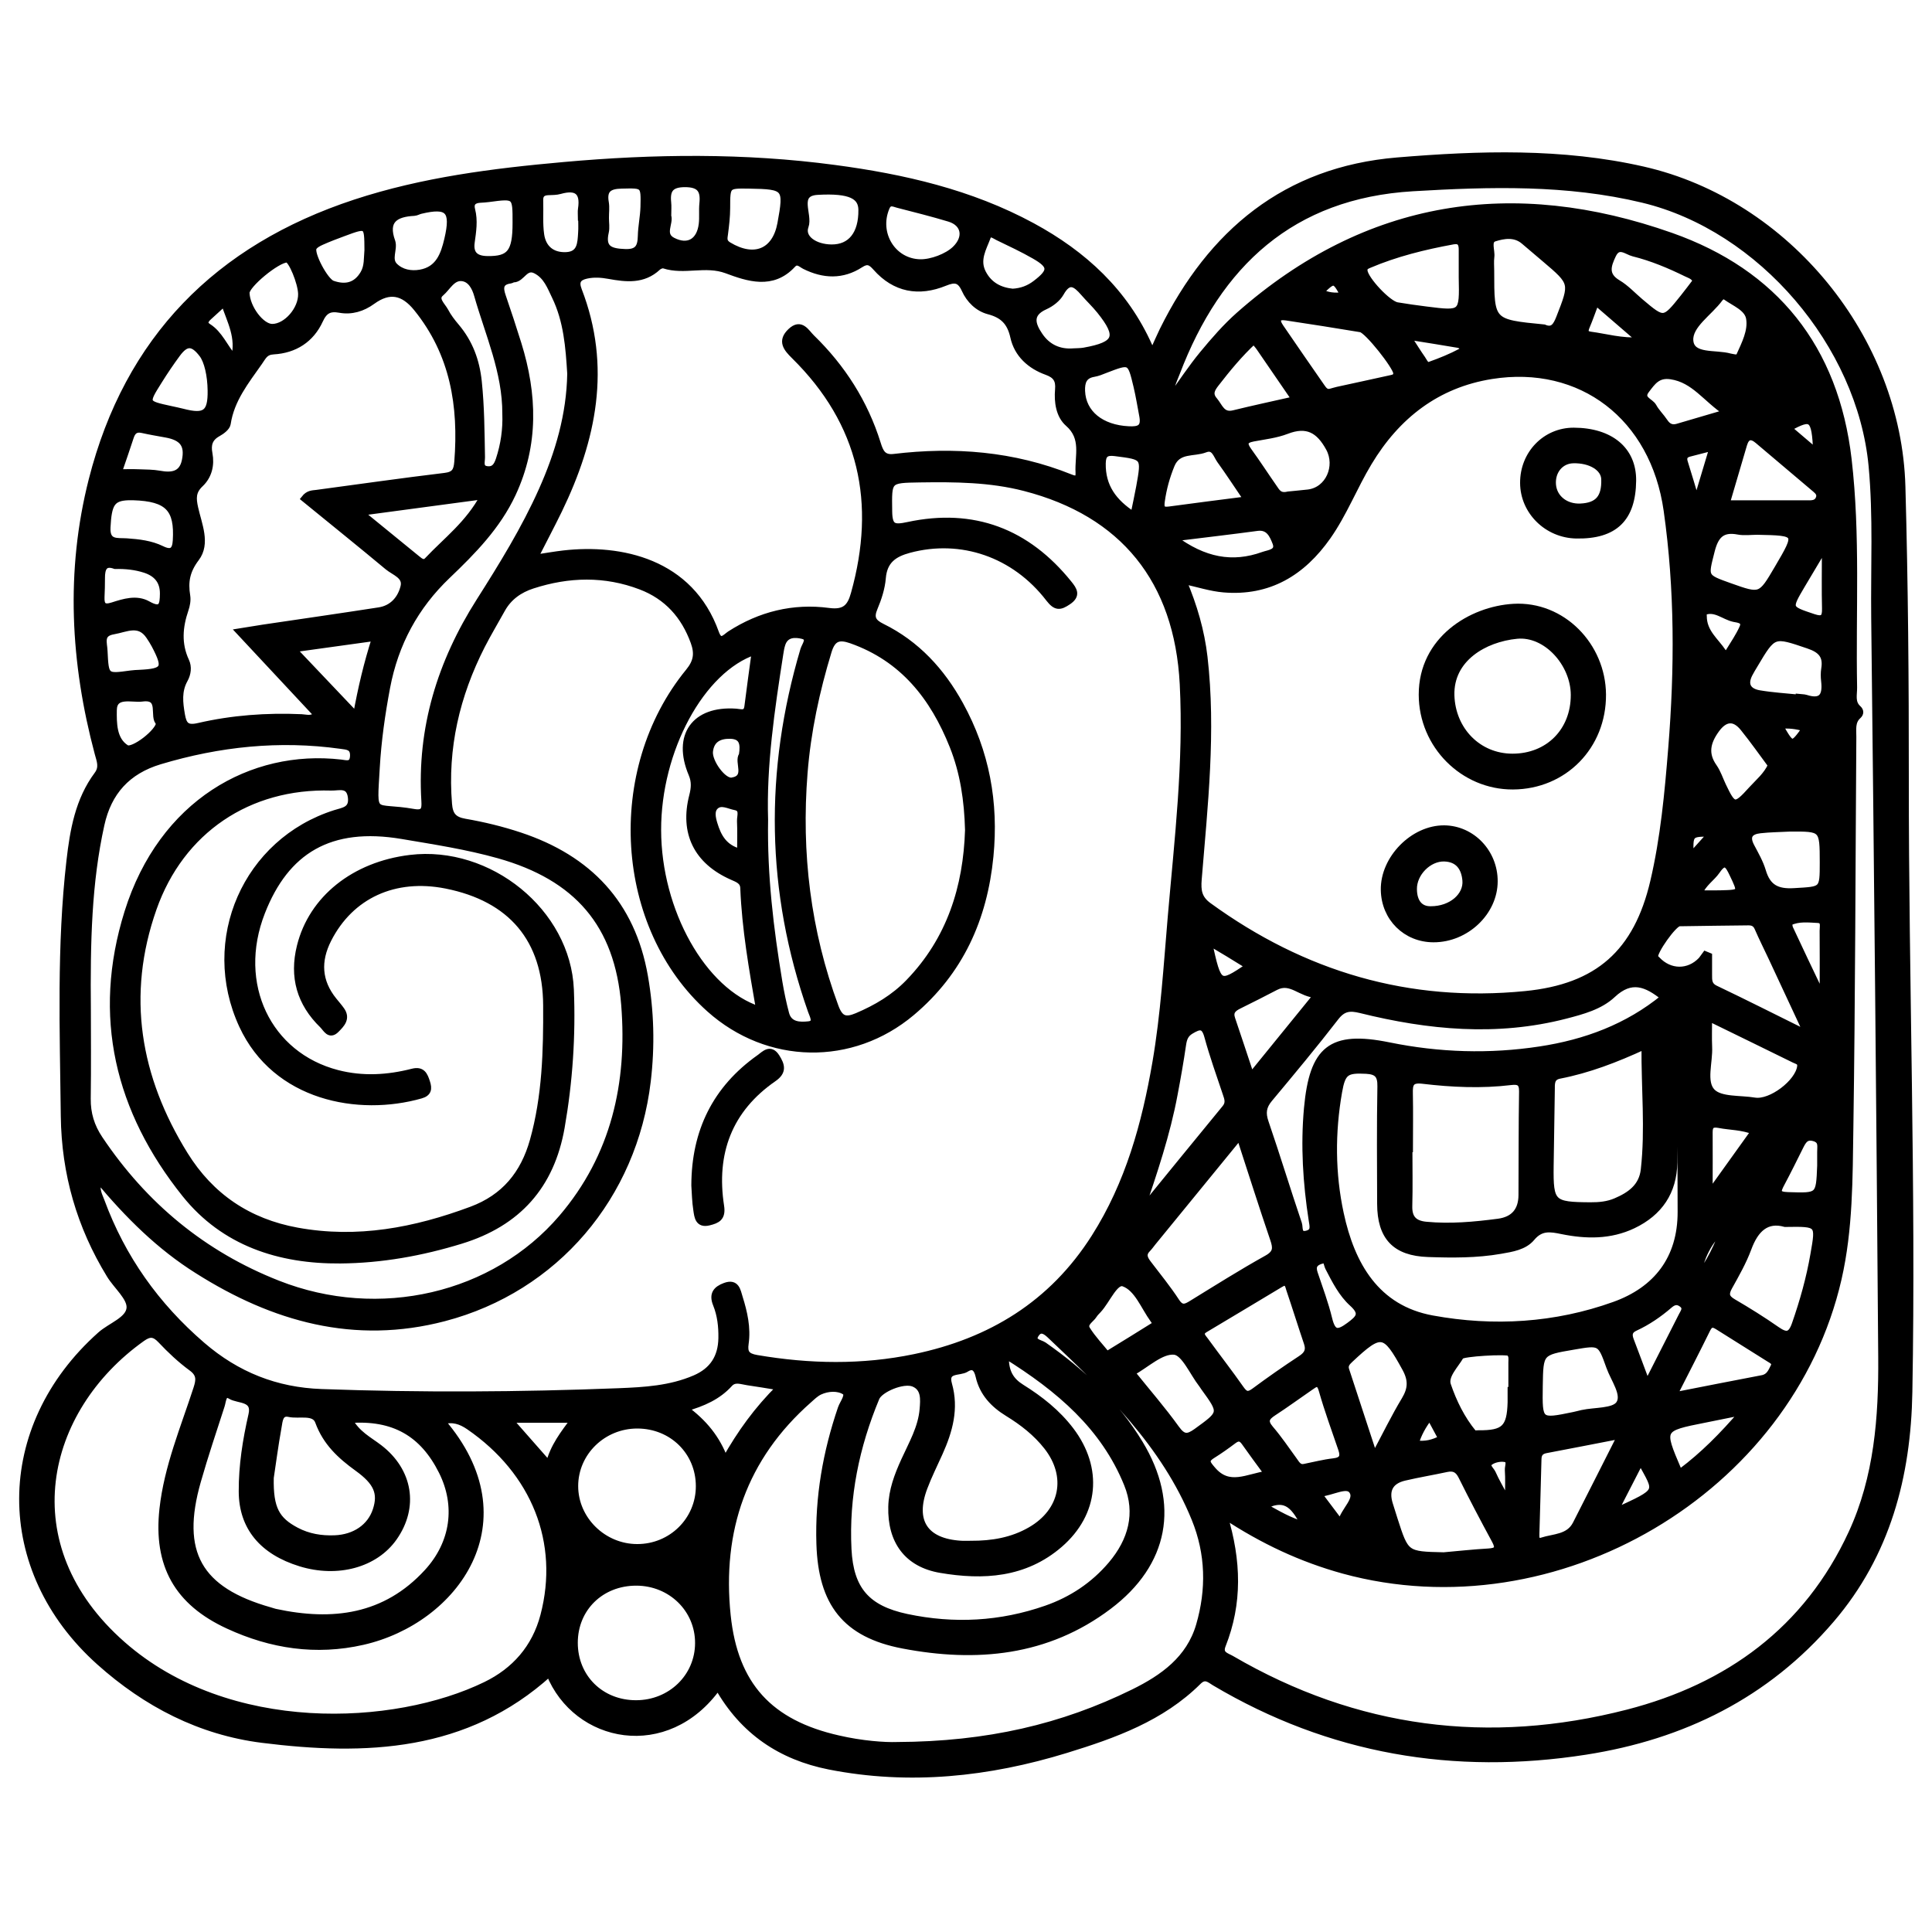 <?xml version="1.0" encoding="utf-8"?>
<!-- Generator: Adobe Illustrator 23.0.0, SVG Export Plug-In . SVG Version: 6.00 Build 0)  -->
<svg version="1.0" xmlns="http://www.w3.org/2000/svg" xmlns:xlink="http://www.w3.org/1999/xlink" x="0px" y="0px"
	 viewBox="0 0 3000 3000" style="enable-background:new 0 0 3000 3000;" xml:space="preserve">
<style type="text/css">
	.st0{stroke:#000000;stroke-width:10;stroke-miterlimit:10;}
</style>
<g id="Layer_1">
</g>
<g id="Layer_2">
	<g>
		<path class="st0" d="M1114.8,2619.4c-79.3,111-220.2,82.7-261.8-21.1c-129.3,117.2-285.3,123.1-445.7,103
			c-96.3-12.1-180.3-55.5-252.8-120.4c-160.3-143.4-159.5-364.6,1.5-508.1c15.8-14.1,44-23.1,45.5-41.7c1.3-16.2-20.3-33.8-31-51.3
			c-46.3-75.6-70-157.4-71.1-246.6c-1.5-132.4-6.4-264.8,8.8-396.7c5.4-47.1,13.5-94.1,43-133.7c8.5-11.4,3.8-21.8,0.8-33
			c-37.6-140.7-45.3-282.8-9.3-424.5C198.4,526.3,338,385,551.5,314.7c105.3-34.6,214.3-48.3,323.9-58.1
			c140.3-12.6,280.5-14.2,420.5,4.5c106.8,14.2,211.1,38,306.9,89.9c79.9,43.3,144,102.1,181.7,186.6c1,2.2,3.4,3.7,6.5,7.1
			c5.2-11.4,9.6-21.8,14.5-31.8c75.1-151.7,190.7-248.9,364.1-263.4c127.7-10.6,256.2-14.6,382,14.1
			c223.4,51,395.7,262.3,402.1,491.8c4.2,151.1,5.4,302.4,5.3,453.6c-0.2,317.6,11.2,635.2,5.5,952.8c-2.3,130.1-34,251.4-120.9,353
			c-100.6,117.6-230.8,181.4-381.4,204.9c-204.1,31.9-397.1-0.8-576-106.9c-8-4.8-14.9-12.2-25.5-1.7
			c-57.1,56.8-130.8,83.1-205.2,106c-120.4,37-243.2,50.2-368,25.6C1212.8,2727.8,1154.1,2688.9,1114.8,2619.4z M152.8,1832
			c-4.4,15.4,1.3,24.1,4.6,33.1c32.5,88.3,85.1,162.2,156.6,223.8c53.8,46.3,114.6,70.5,185.3,73c153.8,5.6,307.7,4.7,461.4-1.3
			c40.1-1.6,80.3-3.9,118.2-20.2c27.9-12,41.1-32.8,41.6-62.6c0.3-18-1.7-35.8-8.4-52.4c-6.4-15.7-0.1-23.4,13.7-28.5
			c17.8-6.6,19.3,7.8,22.6,18.2c7.2,23.1,12.6,46.7,9.1,71.2c-2,14,1.7,20,17.5,22.7c81.9,14,163.8,15.5,245.2-1.4
			c117.9-24.5,213.4-82.5,279.4-186.4c52.9-83.3,78.3-175.5,94.8-271.1c12.9-75,17.4-150.8,23.9-226.5
			c10.4-120.3,24.8-240.3,18.6-361.3c-8.3-161.5-93.1-265.4-245.9-304.8c-53.5-13.8-107.9-14.2-162.5-13.4
			c-50.2,0.8-48.7,0.7-48.1,49.9c0.3,24.8,7.4,26.3,29.7,21.5c101.5-21.7,184.7,10.1,249.6,90.7c7.9,9.8,13.6,18.1-1.1,28
			c-12.6,8.5-18.9,9.5-29.8-4.6c-53.6-69.8-136.6-97.5-216.8-76.1c-24,6.4-39.3,17.1-41.5,44.2c-1.3,15.7-6.5,31.6-12.7,46.3
			c-6.4,15.1-2.4,22.2,11.6,29.1c54,26.6,92.7,68.8,121.5,121.1c40.5,73.6,54.9,151.9,46.7,235.5c-9.5,96.9-46.7,179.4-121.8,242.6
			c-93.1,78.3-223.3,75.6-314-5.4c-142.5-127.3-158-370.6-32.4-524c12.7-15.5,14.3-28.4,8-45.9c-14.9-41.1-41.5-70.8-82.4-86.4
			c-55.6-21.2-112-19.8-168.1-1.6c-20.1,6.5-36.8,18.1-47.4,37.2c-10.4,18.8-21.4,37.1-31.2,56.2c-39.4,77.3-58.6,158.8-51.4,246
			c1.4,16.9,7.1,24.8,25,27.9c28.9,5,57.8,12,85.7,21.3c106.3,35.4,173.8,105.7,193.5,218.4c9.5,54.2,10.9,108.1,4.4,162.9
			c-21.2,178.9-143,322.4-315.6,367.7c-139.2,36.5-265.3,0.9-383.2-73.8C247.9,1935.9,199.2,1887.6,152.8,1832z M1837.4,901.7
			c16.8,39.7,27.9,78.2,32.6,118.4c13.3,115.5,0.4,230.4-9,345.3c-1.4,17.6,0.2,29.7,15.7,41c147.1,106.9,310.5,155.5,492.1,137.5
			c112.5-11.1,172.9-64.9,198.7-175c15.9-68,22.3-137.3,27.9-206.9c10-123.5,10.3-246.8-7.1-369.4
			c-20.5-145.1-133.1-231.2-272.4-209c-84.5,13.5-146.8,61.8-190.6,134.8c-22.6,37.5-38.4,78.8-63.7,114.8
			c-39.4,56-91.3,87.6-161.5,81.7C1880,913.2,1860.4,906.7,1837.4,901.7z M136.1,1568.5c0,35.3,0.5,86.3-0.2,137.3
			c-0.3,23.3,5.8,43.3,18.8,62.7c69.3,103.4,161,179.3,276.7,224.8c157.3,62,336.2,20.3,441-102.3c81.5-95.4,106.9-208.9,97.2-330.7
			c-10-125.4-73.7-198.2-195.2-232.4c-49.1-13.8-99.4-21.5-149.6-30c-112.8-19.1-181,23.3-218.2,118.6
			c-43.7,111.8,9.8,222.2,117.3,250c39.1,10.1,78.1,7.8,116.7-2.1c15-3.8,18.6,5,22.2,16.1c3.4,10.3,2.3,17-9.4,20.3
			c-96.7,27.5-225.4,3.7-277.3-108.6c-61.2-132.4,6-285.7,144.5-329.5c12.7-4,26.9-4.9,24.6-24.6c-2.6-21.8-19.4-15.1-30.9-15.5
			c-128-3.8-233.3,66.5-276.1,188.2c-47.4,134.8-25.5,262.5,48.8,382.3c40.3,64.9,98.6,104.3,174.4,118.1
			c93.7,17.1,182.8,0,270.5-32.6c51.5-19.1,81.3-55.8,95.8-107.3c19.3-68.8,21.1-139.5,20.7-210.1
			c-0.5-102.7-54.5-166.3-155.8-186.4c-79.9-15.8-148.1,15.5-182.9,83.9c-17,33.5-15.5,65.3,8.7,95.1c3.9,4.9,8.1,9.6,11.7,14.7
			c9.2,13,0.1,22-8,30.2c-10.6,10.8-15.8-1.7-21.2-6.9c-35-34-46.8-74.8-34.9-122.5c18.3-73.6,83.9-126.3,170.9-136.8
			c122.7-14.9,244.3,83.5,249.2,204.2c2.9,71.5-1.9,143-14.3,213.8c-15.9,90.8-67.8,148.8-156.1,175.9
			c-61.2,18.8-123.6,30-187.3,30.5c-94.7,0.8-180.6-27.2-241-102.6c-103.7-129.5-139.7-276.2-89.2-437.7
			c53.2-170,192.8-248.1,331-232.2c8,0.9,18.6,4.9,19.3-10.4c0.6-14.6-9.2-14.8-19.3-16.2c-95.5-13.3-188.8-3.5-280.9,24.1
			c-50.6,15.2-80.1,48-91.2,98.7C137.3,1370.3,135.1,1461.4,136.1,1568.5z M1901,2353.1c21.6,70.7,23.1,136.6-2.6,201.5
			c-5.8,14.6,6.1,16.7,13.8,21.2c193.5,112.9,400.2,139.1,615.4,83.7c155.8-40.2,278.3-128.5,347.7-279
			c39.9-86.5,46.9-179.5,46.2-272.8c-2.8-382.9-6.5-765.8-10.9-1148.7c-0.9-78.7,3.3-157.3-4.1-236
			c-17.8-187.7-171.8-368.9-355.3-413.1c-117.8-28.4-237.9-25-357.6-17.9c-187.6,11.2-302,117.7-366.4,287
			c-4.5,11.9-11,23.7-10.1,39.6c17.7-24.4,32.9-47.6,50.4-68.8c17.6-21.3,36-42.5,56.7-60.8c198.8-175.3,425.9-209,670.7-122.6
			c160.9,56.8,255.2,173.5,275.3,347c13.7,117.9,6.3,235.9,8.5,353.9c0.2,11.4-3.8,23.4,6.5,32.8c3.9,3.5,4.3,7.6,0.1,11.4
			c-10.1,9.1-7.7,21.3-7.8,32.7c-1.4,202.2-1.6,404.4-4.6,606.6c-1.2,78.5-0.6,157.5-18.3,234.9
			c-75.5,329.2-438.5,543.2-768.6,452.9C2021.2,2420.7,1961,2392.8,1901,2353.1z M830.2,866.4c17.4-2.6,31.2-5.1,45.1-6.7
			c88.2-10,196.7,12.2,236.2,123.1c6.5,18.2,15.3,6.3,22,1.9c47-30.3,98.5-43,153.4-35.7c24.7,3.3,33.5-5.9,39.3-26.9
			c39.5-141,13-265.2-92.9-369.5c-12-11.8-21.3-23-5.5-38c16-15.2,23.9,1.3,32.5,9.7c47.6,46.3,82.5,100.8,102.4,164.5
			c4,12.8,8,23.1,25.2,21.1c93.8-11.3,185.6-4.1,274,31.4c8.5,3.4,13.8,3.8,13.2-7.5c-1.4-26.2,9.5-53.7-16.4-76.3
			c-14-12.2-17.1-33.4-15.4-52.6c1.3-14.9-3.5-22.4-17.9-27.6c-25.7-9.2-45.7-27.2-51.6-54.1c-5.1-23-16.4-34.3-38.6-40.1
			c-16.7-4.4-29.9-17.4-37-33.2c-7.3-16.1-15.4-17.3-31-10.9c-40.4,16.5-77.4,10.1-107.1-23.5c-7.8-8.8-13.1-11.9-24.1-4.7
			c-27.9,18.1-57.1,16.9-86.4,2.3c-5.8-2.9-11.7-10-18.9-2.1c-31.4,33.9-69.3,20.9-102.4,8.6c-33-12.2-65.6,2.6-97.3-7.7
			c-2.7-0.9-7.4,1-9.7,3.2c-22.5,21-49,17.9-75.9,13c-11.5-2.1-23.1-2.9-34.6-0.4c-12.9,2.8-17.6,9-12.3,22.8
			c46,118.9,22.7,231.7-30.6,341.8C856.3,816.1,843.8,839.6,830.2,866.4z M686.3,2206.9c133.7,154.8,20.8,309.6-123,342.3
			c-72.5,16.5-142.2,5.9-208.7-24.8C275.4,2488,243,2430,252.6,2343.1c7.2-65.2,32.8-125.6,52.8-187.3c4.2-13,5.2-22.2-8-31.8
			c-17.2-12.6-33-27.5-47.7-43.1c-10.1-10.7-17.4-11-29.1-2.7c-155.2,110.4-205.4,321.8-30.2,475.5
			c164.2,144.1,422.3,131.5,563.8,62.7c44.9-21.8,76.7-57.4,89.9-107.7c29.8-113.6-13.6-223.2-116-293.6
			C715.4,2206.5,703.2,2202.2,686.3,2206.9z M472.5,774.2c6.4-8.2,12.9-7.7,19-8.5c66.4-8.9,132.7-18.4,199.2-26.4
			c15.3-1.8,18.6-8.3,19.7-22c6.9-87.1-6.3-168.3-63.3-238.7c-20.7-25.6-42.3-30.2-69-10.8c-15.1,11-32.3,16.2-50.5,12.9
			c-15.8-2.9-24,1.4-30.9,16.5c-13.8,30-39.2,46.2-72,48.1c-13.2,0.8-15.6,7.8-22.2,17.2c-20.9,29.8-43.6,57.8-49.3,95.6
			c-0.9,5.6-8.8,11.5-14.8,14.8c-13.2,7.3-16.2,17.4-13.5,31.4c3.4,17.7-0.8,34.9-13.7,47.1c-12.4,11.7-11.8,22.5-8.4,37.7
			c5.7,25.6,19.1,54.8,1.8,77.7c-14.8,19.5-17.8,36.7-14.2,58.5c1.1,6.7-0.3,14.5-2.6,21.1c-9.2,27-11.5,53.4,1,80.2
			c4.2,9,2.9,19.6-2.1,28.6c-9.9,17.7-7.8,35.8-4.5,54.8c2.8,16.2,7.8,21.9,26.2,17.6c52.4-12.1,105.9-16,159.9-13.6
			c7.3,0.3,15.7,3.8,23.7-4.2c-39.4-42.2-78.5-84.1-120.4-129c15.9-2.6,26.4-4.3,36.9-5.9c60-8.9,120.1-17.5,180-26.8
			c21-3.2,33.8-18.2,38.4-37c4.2-17.1-14.6-22.4-24.8-30.9C559.3,844.5,515.7,809.5,472.5,774.2z M1392.7,2710
			c140.9-0.6,257.4-28,367.4-82.1c45.9-22.6,86.8-51.7,102.1-104c16.2-55.6,15.1-111.4-7-165.6c-47.2-116-135.2-200.2-223.6-283.9
			c-5.8-5.5-14.9-14.1-22.6-3.4c-9.2,12.8,6.3,14,11.8,17.8c59.3,41.5,111.3,90.2,149,152.4c57.3,94.7,40.2,186.4-48.1,253
			c-96,72.5-205.8,82.4-319.4,60.7c-89.7-17.1-126.7-65.7-129.6-157.4c-2.3-72.4,10-142.4,33.3-210.7c3-8.7,13.6-21.1,5.4-26.1
			c-10.3-6.4-26-5.7-38.6,0.2c-6.3,3-11.6,8.3-16.9,13c-101.2,89.2-140,202.6-126.3,334.6c11.3,108.6,65.8,167.2,172.1,191.2
			C1337.7,2708.1,1374.1,2710.7,1392.7,2710z M1503.5,1289c-1.2-46.2-7.6-89.4-24-130.5c-30.3-76-77.3-136.1-157.8-164.4
			c-18.9-6.6-29-3.5-35.3,17.2c-18.8,61.7-32.3,124.4-37.4,188.7c-9.9,124.5,4.7,245.8,48.2,363.4c7.2,19.4,15.8,22,33.6,14.5
			c30-12.7,57.4-28.9,80.1-52.4C1475.3,1459.1,1500.7,1377.3,1503.5,1289z M2606.9,1590.4c-11.3,7.7-7,15.4-7,21.8
			c-0.3,64.4,0.5,128.7-0.4,193.1c-0.6,45.3-22.8,77.9-63.7,97.4c-35.5,16.9-72.9,16.3-110.2,8.7c-18-3.7-32.9-6.4-47.1,10.7
			c-11.7,14-30.9,16.8-48.6,19.9c-37.2,6.5-74.8,6.2-112.3,4.9c-51.1-1.7-74.1-26-74.2-77.7c-0.2-60.8-0.7-121.6,0.4-182.4
			c0.3-17.7-5.7-23.5-22.5-24.4c-30.9-1.6-36.9,2.1-42.3,33c-11.1,63.2-10.8,127.1,2.6,189.2c17,79.2,55.3,147.1,142.5,163
			c95.1,17.4,191.1,11.6,282.7-21.3c65.4-23.5,103.3-71.8,103.2-144.4c-0.1-92.1-0.6-184.1-1.1-276.2
			C2608.9,1601.7,2607.9,1597.4,2606.9,1590.4z M1561.6,2104.6c-1,26.1,8.2,39.6,24.7,49.9c29,18.1,55.5,39,76.4,66.5
			c44.9,59.2,38.7,128.8-17.4,177.3c-54.1,46.7-118.9,50.4-184.9,39.1c-52-8.9-77.4-44.9-76.1-97.6c0.6-25.7,9.4-48.8,19.8-71.7
			c11.8-26,26.6-51.1,28.9-80.2c1.2-14.6,2.9-32.6-14.4-39.6c-16.1-6.5-52.3,8.8-57.9,22.2c-31.4,75.3-47.6,153.6-43.5,235.3
			c3.2,62.5,28.8,92.1,90.8,105.3c73.2,15.5,145.8,11.7,216.7-13.1c39.5-13.8,73.6-36.4,100.9-68.6c31.3-37,43.1-79.5,24.7-124.9
			C1714.2,2215.4,1644.8,2156.5,1561.6,2104.6z M542.4,2204.7c11.7,22,30.6,31.1,46.5,43.3c47.2,36.2,56.3,92.1,22.8,139.7
			c-29.2,41.5-87.5,57.4-145.1,39.7c-59.2-18.2-90.7-56.2-90.9-111.4c-0.2-40.3,6.1-79.9,15.1-119.2c6.1-26.6-20.6-21.8-32.7-29.2
			c-11.6-7.2-11.8,7.6-14.1,14.8c-12.6,39.1-25.8,78-37,117.4c-31.8,111.1,1.3,169.6,112.5,201c2.6,0.7,5.1,1.7,7.7,2.3
			c89.2,19.3,171.1,9.2,236.3-61.9c41.5-45.3,49.2-103.4,22.7-156.4C656.6,2225.6,611.2,2199.6,542.4,2204.7z M885.8,580.3
			c-2.5-41.1-5.6-82.2-24-120.1c-7.3-15.1-13.1-31.5-29.6-40.1c-16.8-8.8-21.5,13.1-34.7,13.4c-1.7,0-3.3,1.5-5,1.7
			c-16.6,2.3-16.4,12.1-12,24.9c8.4,24.5,16.5,49,24.2,73.8c24.4,78.5,27,156.2-8.6,232.7c-23.6,50.6-61.7,89.4-101.2,127.1
			c-50,47.7-81.2,105.4-94.1,173.6c-7.8,41.4-13.7,82.8-16.1,124.8c-4.6,80.3-7.4,57.5,57.6,69c16.4,2.9,17.8-4.3,17-17.4
			c-6.9-112.9,24.8-215.1,85-309.9c35.4-55.8,70.2-112.1,97.2-172.6C867.2,703.6,884.7,643.9,885.8,580.3z M1507.6,2397.5
			c32.6,0.2,64.1-5,92.7-21.6c50.9-29.4,61.4-83.7,25.4-129.6c-16.8-21.4-37.9-37.8-60.9-51.9c-22.2-13.6-39-31.4-44.9-57.4
			c-2.7-12-8.4-18.7-19.9-11.3c-10,6.4-33.6-0.3-26.7,23.8c10.7,37.8,1,72.3-14.3,106.4c-8,17.9-16.9,35.5-23.8,53.9
			c-19.8,52.3,0.9,84,56.3,87.6C1496.9,2397.8,1502.3,2397.5,1507.6,2397.5z M2189,1784.1c-0.3,0-0.5,0-0.8,0
			c0,29.5,0.6,59.1-0.2,88.6c-0.5,19.1,7.9,27.6,26.3,29.4c37.7,3.6,75,0.2,112.3-4.7c24-3.2,36.2-17.5,36.3-41.7
			c0.3-53.7,0-107.4,0.9-161c0.2-14.3-6.1-16.2-17.9-14.8c-45.6,5.5-91.3,3.4-136.6-2c-19-2.3-20.8,5.3-20.4,20.3
			C2189.5,1726.8,2189,1755.5,2189,1784.1z M2583.7,1548.8c-26.9-21.7-50.7-31.6-79.8-4.2c-19.4,18.2-46.7,25.5-72.9,32.3
			c-106.9,27.6-212.8,17.4-318.1-8.7c-16.6-4.1-27.3-3.3-38.7,11.4c-33.3,43.1-68.2,85-103.1,126.8c-9.8,11.7-11.1,22-6.1,36.5
			c17.9,52.2,34,105.1,51.7,157.4c1.9,5.6-1.3,19,12.5,15.6c12.3-3.1,9.3-12,7.9-21.4c-8.9-57.6-12.6-115.3-7.3-173.6
			c8.5-92.2,36.9-115.7,126.9-97.4c78,15.9,156.1,18.3,234.4,6.4C2461.7,1619.2,2527.2,1595.1,2583.7,1548.8z M1179,1567.8
			c-11-63.3-22-125.6-24.5-188.9c-0.4-10.9-9.1-13.7-17.6-17.5c-54.8-24.2-76.5-68.3-61.7-125.7c3-11.7,3.9-22-1-33.6
			c-25.3-59.7,4.4-101.3,68.7-96.7c7.7,0.5,16.4,4.5,18-8.5c3.5-28.1,7.5-56.2,11.4-85.3c-83.5,27.8-151,153.7-150.7,277.3
			C1021.8,1414.7,1091.3,1539.4,1179,1567.8z M2553.9,1624.3c-45.3,20.9-87.5,37-132.2,45.7c-13.6,2.6-12.3,13.1-12.4,22.8
			c-0.6,39.3-1.3,78.5-1.8,117.8c-0.7,57.9,2.7,61,62.1,61.3c13.6,0.1,27-1.2,39.3-6.5c22.1-9.4,40.9-22.4,43.9-49.1
			C2559.9,1753.4,2553.4,1690.5,2553.9,1624.3z M1085.5,2307.8c0-53.3-41.7-94.5-95.8-94.6c-53.4-0.1-96.9,42.3-96.9,94.4
			c0,51.8,44,95,96.7,95C1042.7,2402.7,1085.5,2360.4,1085.5,2307.8z M987.6,2645.1c53.9,0,96.6-41.3,96.7-93.7
			c0.2-52.5-42.4-94.1-96.2-94.2c-54.8-0.1-95.9,40-95.9,93.7C892.2,2604.7,933,2645.1,987.6,2645.1z M1924.9,1764.4
			c-46.9,57.4-90.8,111.1-134.7,164.8c-2.8,3.5-5.4,7.2-8.5,10.4c-8.4,8.6-3.9,15.8,1.9,23.3c14.6,19.2,29.9,37.9,43,58
			c7.9,12.1,14.4,9.2,23.8,3.4c38.7-23.8,77.2-48.1,116.9-70.2c14.9-8.3,14.6-16.2,10-29.8C1959.8,1873,1943.4,1821.2,1924.9,1764.4
			z M420.1,2294.7c-1,48.3,9.4,65.8,40,82c18.8,9.9,38.7,13.1,59.6,12.3c31.3-1.2,55.5-17.8,64.1-44.1c8.6-26.3,1.5-43.4-28.6-65.1
			c-26.4-19.1-49-39.7-60.9-72.3c-6.1-16.9-29.8-8.8-45.4-12.2c-14.6-3.2-14.9,11.3-16.5,19.6
			C426.9,2245.5,422.9,2276.5,420.1,2294.7z M2648.2,1482.1c1.8,0.7,3.5,1.4,5.3,2.2c0,9.7,0,19.3,0,29c0,8.8-0.6,16.7,10.3,21.9
			c45.5,21.7,90.6,44.5,142.3,70.1c-20.3-43.7-37.8-81.2-55.3-118.6c-7.2-15.3-14.8-30.5-21.5-45.9c-3-6.9-7.8-9-14.6-8.9
			c-35.7,0.5-71.3,0.7-107,1.4c-8.7,0.2-40.3,45.1-37.9,52.8c0.4,1.5,2,2.6,3.2,3.9c19.7,21.2,49.4,21.5,69,0.6
			C2644.2,1487.8,2646.1,1484.9,2648.2,1482.1z M2241.9,2415.4c23.1-2,46.1-4.6,69.2-5.9c13.8-0.8,17.2-4.7,10.2-17.7
			c-17.8-32.8-35.2-65.9-51.8-99.3c-5.3-10.7-11.9-14.1-23.2-11.7c-21.7,4.7-43.7,8.3-65.4,13.4c-22.7,5.3-29.9,20-22.9,42
			c2.4,7.6,4.8,15.3,7.2,22.9C2182.9,2414.1,2182.9,2414.1,2241.9,2415.4z M1187.7,1272.9c-1.5,87,8.5,169.4,22.1,251.5
			c2.8,16.7,6.2,33.3,10.6,49.7c4.9,18.3,22,18.2,35.1,16.8c14-1.5,6.7-13.5,4-21.2c-65.2-185.7-67.6-372.6-11.7-560.8
			c2.1-7,12.1-18.4-1.7-21.8c-11.1-2.7-25.9-3.3-31.4,12.6c-1.7,5-2.6,10.4-3.4,15.7C1197.8,1102,1185,1188.6,1187.7,1272.9z
			 M1993,1991.5c-1.9,1-3.5,1.8-5,2.7c-38.9,23.3-77.7,46.7-116.7,69.9c-10.4,6.2-3.5,12.2,0.3,17.4c18.3,25.2,37.5,49.8,55.3,75.2
			c6.7,9.5,11.4,10.5,20.9,3.5c23.6-17.5,47.7-34.3,72.2-50.4c9.7-6.4,13.5-12.9,9.7-24.2c-9.4-27.8-18.1-55.8-27.5-83.5
			C2000.7,1997.8,2000.2,1991.1,1993,1991.5z M2771.9,1900.2c-28.7-8.1-46.1,8.1-57.2,38.3c-7.7,20.8-18.9,40.4-29.7,59.8
			c-6.1,11-4.9,17,6.2,23.5c23.1,13.5,45.9,27.7,67.8,43c14.4,10,21.9,9.8,28.3-8.5c12.4-35.5,22.5-71.4,28.9-108.5
			C2824.7,1899.3,2825,1899.4,2771.9,1900.2z M1771.5,1880.8c43.6-53.5,87.2-107,131-160.3c6.3-7.7,3.8-14.6,1.1-22.4
			c-9.9-29.5-20.4-58.9-28.6-88.9c-5.1-18.7-13-16.1-25.8-8.5c-8.9,5.3-11.1,12.3-12.5,21.7c-3.7,25.5-8.2,51-13,76.3
			C1812.2,1760.9,1791.9,1820.4,1771.5,1880.8z M2397.5,508.8c13.8,6,18.9-2.8,23.8-15.1c21.3-54.4,21.5-54.3-22.3-91.5
			c-10.9-9.2-21.8-18.4-32.6-27.7c-14.2-12.1-31.5-9-45.8-4.5c-11.3,3.6-3.8,19-5.2,29c-0.9,7-0.2,14.3-0.2,21.4
			C2315.2,500.8,2315.2,500.8,2397.5,508.8z M2270.1,431c0-14.3-0.1-28.5,0-42.8c0.1-9.4-2.2-15.8-13.7-13.7
			c-44.8,8.2-88.8,19-130.8,36.9c-4.1,1.8-7.8,3.3-7.1,9.3c1.5,13.5,36.8,51.4,51,53.7c14.9,2.4,29.9,4.7,45,6.5
			C2271.3,488.1,2271.3,488,2270.1,431z M2066.5,608.4c3.4-0.9,6.8-2,10.3-2.8c27.8-6.1,55.5-12,83.3-18.2c4.2-0.9,8.5-2,8.3-8.2
			c-0.5-10.2-45-66.6-55.4-68.3c-38.5-6.4-77.1-12.5-115.8-18.3c-13.8-2.1-16.5,4.2-9.1,15.1c21,30.8,42.3,61.5,63.6,92.2
			C2055.2,604.9,2058.7,610.7,2066.5,608.4z M2516.6,2229.1c-42.4,8.2-78.9,15.4-115.5,22.3c-8.2,1.5-12.3,5.3-12.5,14.2
			c-0.9,38.4-2.2,76.7-3.2,115.1c-0.2,6-0.7,14.9,8.8,11.8c18.7-6.1,41.8-4.5,52.8-26C2469.3,2322.8,2491.3,2279.1,2516.6,2229.1z
			 M2390.6,2152.4c-0.8,56.2-0.8,56.2,53.1,45.1c4.4-0.9,8.6-2.1,13-3.1c19.9-4.3,49.1-2.2,57.4-14.3c10.1-14.7-8.1-38.4-15-57.9
			c-13.8-38.7-14.2-38.6-55.9-31.4C2391.4,2099.6,2391.4,2099.6,2390.6,2152.4z M2653.5,1580.6c0,18.2-0.5,31.6,0.1,44.9
			c1.2,23.9-9.7,54.6,5,69.8c13,13.4,43.3,10.2,66,14c25.2,4.1,67.9-28.3,71-53.2c1-7.7-5-8.4-9.2-10.5
			C2743.4,1624.4,2700.3,1603.5,2653.5,1580.6z M785,642.3c0.2-64.8-26.5-123.2-43.8-183.8c-3.6-12.8-10.4-25.2-23.3-26.9
			c-15.6-2-23,14.9-33.3,23.6c-10.6,8.9,2.2,19.2,6.8,27.9c4.5,8.6,10.6,16.6,16.9,24c20.9,24.7,31.4,52.9,34.8,85.2
			c4.1,39.2,4.3,78.4,5,117.7c0.1,7.1-3.9,17.5,8.5,18.9c10.9,1.2,15.1-5.8,18.3-15.4C782.5,690.4,785.9,666.8,785,642.3z
			 M2134,2261.2c17.8-33.3,31.3-61.2,47.3-87.7c10.3-17.2,10.7-31,0.7-49.1c-31.4-57.2-37.2-58.7-85.6-13.3c-5.1,4.7-8.6,9-6.4,15.9
			C2104,2169.8,2118,2212.5,2134,2261.2z M2346,2158.7c0.4,0,0.8,0,1.2,0c0-14.3,0.1-28.6,0-42.9c0-5.2,1.2-10.9-3.4-15
			c-4-3.5-72.9,0.3-75.7,5.1c-8.4,14.4-25,30.4-20.1,44.8c9,26.4,21.7,52.5,40,74.6c1.2,1.4,5.1,0.6,7.8,0.6
			c40,0.4,49.1-8.4,50.2-48.4C2346.1,2171.2,2346,2164.9,2346,2158.7z M2000.3,768.2c7.9-0.8,19.4-1.8,30.9-3.1
			c32-3.8,47.8-41.2,32.6-69.1c-15.6-28.7-34.4-39.2-66-27c-16.4,6.3-34.4,8.3-51.9,11.6c-14.2,2.7-15,8.6-7,19.6
			c13.6,18.7,26.1,38.1,39.3,57C1982.7,763.6,1986.4,771.7,2000.3,768.2z M2728.5,825.4c-9.8,0-20,1.5-29.5-0.3
			c-25.7-4.9-35.5,6.8-41.5,30.7c-10.2,40.6-11.8,40.2,28.4,54.5c48.1,17.1,48.1,17.1,74.6-28.1
			C2793.1,826.7,2793.1,826.7,2728.5,825.4z M2778.5,1286.3c-15.1,0.8-30.3,0.9-45.3,2.6c-15.5,1.7-22.4,9.1-14,25.2
			c6.6,12.5,13.9,25.1,17.9,38.5c7.5,25.4,22.1,33.1,48.7,31.5c44.8-2.7,44.9-0.8,44.9-45.1
			C2830.6,1285.9,2830.6,1285.9,2778.5,1286.3z M1757.5,2131.5c23.9,29.8,47.8,57.2,69,86.7c10.6,14.7,17.6,14.6,31.4,4.7
			c40.1-29.1,40.6-28.5,11.4-68.7c-1-1.4-1.9-3-3-4.4c-14.2-18.2-27.2-49.8-42.9-51.2C1802.9,2096.7,1780.3,2118.9,1757.5,2131.5z
			 M2026,2278c14.8-2.9,29.5-6.8,44.5-8.5c13.7-1.5,16.6-7.4,12.4-19.5c-10.3-30.2-21.4-60.3-30.1-91c-4.4-15.8-10.7-10.1-18.4-4.8
			c-19.1,13.1-37.7,26.8-57.1,39.4c-11.1,7.2-14.6,13.3-4.7,24.9c13.3,15.5,24.8,32.6,36.8,49.1
			C2013.7,2273.6,2017.1,2280.2,2026,2278z M559.7,795.8c33.1,27,60.5,49.4,88,71.8c4.9,4,10.3,8.7,16.2,2.4
			c28.9-30.7,63.7-56.4,86.9-99.8C686.4,778.9,627.1,786.8,559.7,795.8z M1942.6,1670.7c34.8-42.8,67-82.4,102.5-126.1
			c-25.4-0.4-40.2-24.4-64.2-12c-18.9,9.8-37.8,19.5-57,28.9c-8.9,4.4-14.7,9.3-10.9,20.5
			C1922.6,1610.1,1931.8,1638.4,1942.6,1670.7z M2793.3,1083.6c0-0.3,0.1-0.6,0.1-1c3.5,0.4,7.3,0.2,10.6,1.2
			c25.7,8.3,31.4-4.3,28.8-26.6c-0.7-6.2-0.8-12.6,0.2-18.7c3.4-20.5-5.7-29.8-25-36.3c-54.3-18.4-54-19.3-83.5,30.4
			c-2.7,4.6-5.6,9.1-8,13.9c-9,17.4-1.3,27.6,15.7,30.4C2752.4,1080.3,2773,1081.5,2793.3,1083.6z M2598.9,2167.1
			c48.7-9.5,93.1-18.4,137.6-26.8c10.7-2,13.9-10.4,17.8-18.2c3.4-6.8-3-9.6-7.2-12.2c-26.3-16.7-53-33.1-79.3-49.8
			c-7.2-4.6-12.1-5.5-16.7,3.7C2634.7,2097.2,2617.6,2130.3,2598.9,2167.1z M2680.9,781.9c45.1,0,86.9,0,128.6,0
			c6.7,0,12.5-1.2,15.1-8.3c2.2-6.1-1.1-10.1-5.4-13.7c-29.9-25.3-59.7-50.6-89.6-75.8c-10.1-8.6-17.7-7.3-21.7,6
			C2699.1,719.6,2690.5,749.2,2680.9,781.9z M1667.2,545.9c5.3-0.3,10.8-0.2,16-1.1c51.8-9.2,56.9-22.2,24.6-62.4
			c-7.8-9.7-17-18.3-25.2-27.8c-12.2-14-22.8-22.2-35.5,0.5c-4.9,8.7-14.8,16.3-24.1,20.5c-25.9,11.5-20.3,28.4-8.8,45.3
			C1626.4,539.1,1644.6,547.8,1667.2,545.9z M1936.2,775.8c-15.7-23.1-28.3-42.4-41.8-61.1c-5.7-8-8.8-22.6-23.1-17
			c-17.8,7-42.1-0.4-52.3,24.3c-7.5,18.3-12.6,36.8-15.3,56.3c-1.5,10.9,0.5,14.7,11.9,13.2C1854.5,786.2,1893.3,781.3,1936.2,775.8
			z M1163.2,287.9c-34.6-0.5-34.3-0.5-34.4,35.1c0,13.3-1.6,26.7-3.3,39.9c-1,7.3-2.6,12.8,5.9,17.9c39.7,23.9,72.5,10.6,80.7-33.4
			C1222.5,290.9,1220.8,288.8,1163.2,287.9z M1428.9,407.6c17.6,0.3,41.8-8.9,54-20.5c19.1-18.1,15.3-40.5-8.9-47.8
			c-26.5-8-53.4-14.7-80.1-21.6c-6.3-1.6-13.2-5.9-17.6,4.7C1359.4,362.7,1386.3,406.8,1428.9,407.6z M2633.4,436.5
			c-2.7-7.6-9.2-9.1-14.7-11.8c-26.5-13-53.7-24.4-82.3-31.5c-10.3-2.5-23.3-15.6-32,2.8c-7.5,15.9-13.1,31,7.6,43.4
			c12.9,7.6,23.4,19.2,35,29c36.8,31.1,36.8,31.1,67.2-6.9C2620.9,453.2,2627.2,444.6,2633.4,436.5z M2010.8,620.3
			c-19.9-29-37.5-54.7-55.1-80.3c-2.4-3.5-5.4-6.7-8.8-10.8c-22.3,20.7-40.9,43.4-58.9,66.6c-6.6,8.5-10.8,16.1-2.3,25.9
			c8.2,9.6,11.7,24.9,30.1,20.3C1945.9,634.6,1976.3,628.1,2010.8,620.3z M609,375.6c3.4,11.7-6.7,27,3.7,37.4
			c10.4,10.4,25.3,13.2,39.8,10.7c28.7-5,36.8-28.1,42.4-52c10.6-45.2,1.2-54.9-41.7-44.6c-3.4,0.8-6.7,2.9-10.2,3.1
			C614.2,331.7,596.6,341.8,609,375.6z M1210.9,2154c-20.4-3.3-35.2-5.9-50.2-8c-9.4-1.3-19.8-6.1-27.9,2.8
			c-17.7,19.5-40.7,30-69.5,38.1c29.9,22,49.9,46.3,62.6,80.3C1149.7,2225,1175.6,2189,1210.9,2154z M2750.3,1188.2
			c-14.3-19.3-28.1-38.9-43.1-57.5c-14.4-18-29.1-16-42.4,2.5c-13.7,19.1-18.1,37.1-3.5,57.8c6,8.6,9.3,19.1,13.9,28.8
			c16.2,34.1,18.9,34.7,44.6,6.2C2730.4,1214.3,2743.1,1204.2,2750.3,1188.2z M455.2,1007.9c34.9,36.7,65,68.5,97.9,103.1
			c7.9-43,16.6-80.2,29.6-120.8C540.1,996.1,500.7,1001.5,455.2,1007.9z M1774.2,646.6c-3-15.7-5.5-31.6-9.2-47.1
			c-9.6-40.2-9.8-40.1-48.7-25.1c-5.8,2.3-11.7,4.8-17.7,5.8c-15.9,2.6-19.2,13-18.7,27c1.4,34.8,30.2,57.7,72.7,59.7
			C1768.7,667.7,1777.3,664.7,1774.2,646.6z M207.1,771.8c0.8,0-3.6-0.1-8.1,0c-25.2,1-30.6,10.5-32.4,47.1
			c-1.3,25.2,15.7,21,30.1,22c18.7,1.3,37.4,3.4,54.4,11.7c15.4,7.6,21.3,2.3,22.2-13.3C276.3,790.3,261.1,773.5,207.1,771.8z
			 M327.4,606.5c-0.3-24.1-5.5-46-13.3-56.3c-14.5-19-25-19.4-38.9-0.6c-10,13.6-19.5,27.6-28.4,41.9c-22.1,35.1-21.9,35.2,18.7,44
			c6.1,1.3,12.2,2.6,18.2,4.1C318.5,648.7,327.9,641.6,327.4,606.5z M1291.3,384.6c29.9,0.2,47-21.3,46.6-58.7
			c-0.2-21.2-16.8-31.3-68.6-28.3c-35.2,2.1-12.1,35.6-18.7,53.7C1243.9,369.6,1264.8,384.4,1291.3,384.6z M1718.8,2103.4
			c29.5-18.2,51.5-31.5,73.1-45.2c3.9-2.5,0.9-6.4-1.1-9.2c-14.6-20.1-24.8-49-46.2-56.4c-13.3-4.6-25.6,26.9-39.2,41.5
			c-2.4,2.6-5.1,5.1-6.9,8.1c-4.4,7.1-16.4,12.6-10.5,22.2C1696.8,2078.5,1708.6,2090.7,1718.8,2103.4z M467.9,456.3
			c-0.4-17.5-15.5-53.8-22.3-53.7c-15.4,0.2-63.5,39.9-63.1,52.2c0.7,23.5,23.3,53.4,40.4,53.2C444.8,507.8,468.5,480.6,467.9,456.3
			z M1572.4,453.3c14.1-0.8,25.5-5.3,35.7-13.1c25.2-19.2,25.2-27.6-1.7-43c-18.4-10.6-37.8-19.6-57-28.9c-5-2.4-12.8-8.9-15.9-0.4
			c-6.6,17.8-17.9,35.5-7.3,56C1536.3,443.3,1553,451.3,1572.4,453.3z M800.9,346.2c0.1-43.1,0.1-43.1-42.4-37.4
			c-4.4,0.6-8.9,0.8-13.4,1.1c-10.1,0.7-15,5.6-12.3,15.8c4.4,17,1.6,33.8-0.7,50.6c-2.6,19,7.2,26.1,24.6,26.3
			C791.9,403.2,800.9,391.8,800.9,346.2z M2688.6,554.3c4.4,0.8,10.3,2.6,12.3-1.8c8.4-18.6,18.8-38.7,15.4-58.3
			c-2.8-16.2-22.9-23.5-36.5-33.3c-3.6-2.6-7.3-0.1-9.3,2.6c-16.1,22.1-48,41.5-46.1,65.5c2,26.4,39.4,18.5,61.7,24.8
			C2686.9,554,2687.8,554.2,2688.6,554.3z M2680.8,640.6c-32.4-21.4-49.8-51.1-86.1-56.6c-20.9-3.2-28.8,9.3-38.3,21.7
			c-10.9,14.1,6.5,17.4,10.9,25.4c4.6,8.5,12,15.5,17.4,23.6c5.1,7.8,11.3,10.8,20.2,8.2C2627.7,656.1,2650.6,649.4,2680.8,640.6z
			 M902.8,337.7c-0.1,0-0.3,0-0.4,0c0-4.4-0.6-9,0.1-13.3c4.2-27.3-7.6-35.3-33-28.1c-5.9,1.7-12.3,1.5-18.5,1.8
			c-8.6,0.4-12.8,4.1-12.5,13.1c0.6,17.7-1,35.7,1.5,53.2c3,21.1,17.1,33,39,32.1c22.4-0.9,22.7-18.7,23.7-34.8
			C903.3,353.7,902.8,345.6,902.8,337.7z M940.6,338.7c0,7.2,1.3,14.6-0.2,21.4c-6.2,26.6,7.8,30.8,30.1,31.6
			c19.9,0.8,24.5-7.9,24.9-25c0.3-15.1,3.7-30.2,4.1-45.3c0.9-35.1,0.5-34.3-34.4-33.5c-19,0.4-28.4,6.1-24.7,26.7
			C941.7,322.3,940.5,330.6,940.6,338.7z M570.9,388.4c-0.2-40.2-0.3-40.3-37.2-26.6c-11.7,4.3-23.3,8.7-34.7,13.8
			c-4.6,2.1-10.2,5-12.3,9.1c-4.6,9.3,18,51.9,29.5,56c19.8,6.9,36.7,3.6,48.2-15.9C571.1,413.4,569.7,400.7,570.9,388.4z
			 M184.1,733.6c12.7,0,22.3-0.3,31.9,0.1c10.7,0.4,21.5,0.3,31.9,2.2c18.9,3.5,34.8,1.3,39.4-20.3c5.3-25-3.9-36.6-29.7-41.2
			c-12.2-2.2-24.5-4.3-36.7-7c-9.8-2.2-15,1.8-18,10.8C197.2,695.8,191.1,713.2,184.1,733.6z M162,1010.9c2,40.6,2,40.6,41.1,35.2
			c4.4-0.6,8.9-0.8,13.4-1c39.6-1.9,42.6-7.4,23.6-43.5c-2.5-4.7-5.4-9.3-8.4-13.7c-15.6-23.3-35.8-11.3-55.5-7.9
			C154.8,983.6,161.6,998.3,162,1010.9z M1822.3,835.6c47.2,35.2,91.3,43.5,139.4,26.2c8.2-3,25.2-3.8,19-19.4
			c-4.5-11.3-10.3-25.4-28.4-23C1911.6,824.9,1870.8,829.6,1822.3,835.6z M178.7,878.5c-16.9-6.1-20.8,4-20.7,19.2
			c0.1,9.8-0.3,19.7-0.7,29.5c-0.5,13,3.6,17.6,17.5,13.1c17.8-5.7,37.2-11.9,54.8-2c21.8,12.3,23.5,0.9,23.7-16.3
			c0.2-20-10.4-31.7-28.3-37.5C210.5,879.8,195.4,878.2,178.7,878.5z M2706.5,2192.2c-24.7,5-41.8,8.5-59,11.9
			c-69.2,13.7-69.2,13.7-41.8,77.9c0.5,1.1,2.6,1.5,5,2.9C2644.3,2259.7,2674.1,2230,2706.5,2192.2z M2557.6,2149
			c19.9-39.1,36.9-72.4,53.7-105.7c3.1-6.1,8.5-12.4,0.1-18.6c-6.9-5.1-12.7-3.5-19,1.9c-16.2,14-33.8,26.1-53.3,35.1
			c-9.4,4.3-10.4,10.5-7,19.4C2540,2101.6,2547.5,2122.2,2557.6,2149z M1037.3,335.4c3.8,11-11.1,29,7.4,38.4
			c23.8,12.2,42.1,1.3,45.3-25.7c1.3-10.6-0.1-21.4,1-32c2.2-20.9-4.1-30.5-27.5-30.5c-22.1,0.1-28.3,9-26.3,28.6
			C1037.9,320.4,1037.3,326.7,1037.3,335.4z M247.3,1122.4c-11.5-8.8,6.5-42.5-26.6-38c-15.4,2.1-44-8.2-44.3,18.4
			c-0.2,19.5-0.7,46.2,19.8,58.9C206.2,1167.9,247.6,1136.1,247.3,1122.4z M1760.3,799.9c3.3-16.3,6.4-29.9,8.9-43.7
			c8.6-47.6,8.4-47-37.5-52.9c-14.5-1.9-19.5,2.4-19.7,16.3C1711.4,755.3,1728.9,779.7,1760.3,799.9z M2654.4,1842.7
			c2.4,0.3,4.8,0.7,7.1,1c20.6-28.7,41.1-57.4,62.3-86.9c-19-7.5-37-6.9-54.2-10.2c-10.1-1.9-15.3,0-15.2,11.4
			C2654.6,1786.3,2654.4,1814.5,2654.4,1842.7z M2826.7,1810.1c0-7.1,0.1-14.2,0-21.3c-0.2-8.4,3-17.8-9.5-21.6
			c-13.1-3.9-17.3,4.2-21.9,13.3c-9.5,19.1-18.9,38.2-28.9,56.9c-6.4,11.9-8.3,18.2,9.8,18.7
			C2824.8,1857.6,2824.8,1858.3,2826.7,1810.1z M2056.1,1956.4c-16,3.3-18.4,10.1-14.9,20.7c7.9,23.6,16.7,47,22.5,71
			c5.6,23,13.8,23.2,31.3,10.2c15.3-11.3,22.6-18.4,4.8-34.5c-16.5-14.9-26.7-35.4-37-55.2
			C2060.4,1963.9,2060.1,1956.1,2056.1,1956.4z M1968.3,2288.8c-13.2-18-24.7-33.4-35.7-49.1c-5.2-7.4-10.1-8.1-17.3-2.6
			c-10.6,8-21.5,15.7-32.7,22.7c-12.6,7.8-7.6,13,0,22C1908.4,2312.4,1936.7,2293.3,1968.3,2288.8z M2825.3,1538.5
			c1.8-0.4,3.5-0.9,5.3-1.3c0-30.7,0.2-61.4-0.1-92.1c-0.1-6.4,3.1-16.3-7.5-16.9c-14.8-0.7-30-2.8-44.1,4c-1.1,0.5-0.8,6.7,0.5,9.4
			C2794.5,1474.1,2809.9,1506.3,2825.3,1538.5z M2834,859.3c-1.7-0.8-3.4-1.6-5.2-2.4c-10.3,17.2-20.6,34.4-30.8,51.7
			c-21.8,37-21.6,36.5,17.7,49.7c14.9,5,18.9,1.1,18.5-13.6C2833.5,916.3,2834,887.8,2834,859.3z M791,2204.3
			c21.9,24.9,40.8,46.4,61.3,69.7c6.8-27.8,23.1-48.2,39-69.7C857.2,2204.3,826,2204.3,791,2204.3z M1152.3,1172.5
			c2.9-17.8,0.6-29.8-18.3-30.3c-17.3-0.4-29.9,6.2-31.9,24.6c-1.8,16.2,20.9,47.8,34.5,45.6C1163.4,1208,1144.4,1183,1152.3,1172.5
			z M2645.3,956.6c-0.1,25.2,18.8,38.5,30.3,55.9c2.3,3.5,6.8,2.5,8.9-0.8c7.4-12.1,15.5-23.9,21.3-36.8
			c5.6-12.4-7.6-12.9-13.5-14.2c-15.6-3.4-28.8-17.4-46.4-10.5C2644.8,950.6,2645.4,955.2,2645.3,956.6z M1149.6,1323.1
			c0-18.1,0.5-33.1-0.2-48.1c-0.3-7.9,5.1-19.6-7.8-22c-9.9-1.9-21.6-9-30.3-1.3c-7.7,6.8-5,18.5-2.2,27.7
			C1115.1,1299.3,1124.4,1316.7,1149.6,1323.1z M2478.1,469.1c-5.6,14.7-9.6,26.4-14.5,37.9c-3.1,7.3-2.6,11.8,6.2,13
			c24,3.2,47.5,10.4,77.5,8.8C2522.5,507.4,2501.8,489.5,2478.1,469.1z M2185.8,522.4c10.9,16.8,16.5,25.9,22.7,34.7
			c2.9,4.1,5.6,11.7,11.3,9.7c16.7-5.9,33.2-12.6,48.8-20.9c5.2-2.8,2.7-9.6-4.6-10.8C2240.1,531,2216,527.2,2185.8,522.4z
			 M2507.1,2347.5c72.8-33.7,67.3-28.8,40.4-78.6C2534.7,2293.9,2522.1,2318.3,2507.1,2347.5z M2638.1,1387.5c13,0,22.8,0.2,32.5,0
			c34.3-0.9,33.9-0.7,19.5-30.9c-6.5-13.6-11.8-22.4-24-4.4C2658.3,1363.6,2645.3,1371,2638.1,1387.5z M348.1,470.3
			c-9.7,8.8-16.9,15.3-24.1,22c-5.2,4.8-8.4,10.2-0.6,15.1c17.6,11.1,24.8,31,40.2,49.3C372.3,523.7,357.7,499.4,348.1,470.3z
			 M2659.5,694.8c-14.7,3.8-25.5,6.5-36.4,9.4c-7.4,2-9.6,6.3-7.1,14c5.9,18.4,11.2,36.9,18.3,60.5
			C2643.3,748.5,2650.8,723.5,2659.5,694.8z M1939,1500.3c-12.1-7.5-21.9-13.5-31.7-19.5c-9.4-5.7-18.8-11.3-30.3-18.1
			C1892.3,1531.6,1892.3,1531.6,1939,1500.3z M2047.5,2319.6c12.6,16.8,21.9,29,34.2,45.4c5.6-21,27.7-36.2,17.8-50.2
			C2091.2,2303.2,2069.1,2317.3,2047.5,2319.6z M2336.7,2324c1.8-0.6,3.5-1.2,5.3-1.7c0-13.2,0.6-26.4-0.3-39.5
			c-0.4-6.1,4.9-16-5-17.6c-7.2-1.2-16.6,0.7-22.5,4.8c-8.3,5.7,1.1,12.2,3.5,17.6C2323.2,2300.1,2330.3,2311.9,2336.7,2324z
			 M2820.5,701.8c-2.4-53.6-6.7-57.1-43.2-36.8C2791,676.6,2804,687.7,2820.5,701.8z M1962.7,2338.9c21.2,11.5,39.1,22.7,63.2,29.4
			C2011.1,2343.3,1999.8,2319.5,1962.7,2338.9z M2678.1,1905.3c-25.2,20.6-37.8,48.1-42.8,79.6
			C2655,1961.3,2667.1,1933.6,2678.1,1905.3z M2220.1,2199.8c-11,14.4-17.7,27-22.2,41.7c15.2,2.3,27.5-0.9,40.5-7.7
			C2232.7,2223.1,2227.2,2213,2220.1,2199.8z M2803.4,1131c-14.1-4.2-26-5.6-39.7-4.2C2782.6,1159.8,2782.6,1159.8,2803.4,1131z
			 M2657,1294.2c-33.2-0.3-33.6,0.1-31.9,35.5C2635.5,1318.1,2644.7,1307.9,2657,1294.2z M2086.3,458.5
			c-13.6-25.6-15.1-25.7-35.8-4.9C2061.2,459,2072.3,460.6,2086.3,458.5z"/>
		<path class="st0" d="M1078.5,1840.8c0.2-84.4,33.1-150.4,100.7-198.3c7.7-5.5,16.9-16.4,26.6-1.1c7.9,12.6,11.1,22.5-4.5,33.3
			c-69.7,48.2-94.6,116.1-81.9,198.2c2.8,18-5.6,21.8-18.7,25c-16.4,4-17.6-8.6-19.1-18.8
			C1079.5,1865.9,1079.3,1852.4,1078.5,1840.8z"/>
		<path class="st0" d="M2488.8,1078.5c0.5,80.2-60,142-139.5,142.4c-77.1,0.4-141.2-63.6-141.3-142.2
			c-0.1-85.7,76.5-132.3,142.2-136.1C2426,938.2,2488.3,1002.6,2488.8,1078.5z M2348.4,1175.3c55.9,0.1,95.9-40.2,95.7-96.4
			c-0.2-48.5-43-96.4-88.7-92c-50.7,4.9-103.6,35.9-102,92.8C2255,1133.7,2295.4,1175.2,2348.4,1175.3z"/>
		<path class="st0" d="M2320.6,1368.4c0,48.1-44.1,89.9-94.6,89.8c-43,0-76.1-32.8-76.9-76.2c-0.9-48.7,45.3-95.8,93.6-95.4
			C2285.8,1287.1,2320.7,1323.7,2320.6,1368.4z M2221.8,1412.2c31.8,0.1,56.1-21.1,54-45.2c-1.7-19.3-11.1-33.7-33.3-34.3
			c-24-0.6-47.7,23.1-47.3,48.1C2195.4,1400.9,2204.9,1412.6,2221.8,1412.2z"/>
		<path class="st0" d="M2535.6,746.3c-0.6,59-28.4,85.9-87.7,84.9c-45.4-0.7-82.3-37-82.5-81.2c-0.3-45.2,34.3-81,78.3-80.9
			C2501,669.3,2536.1,698.8,2535.6,746.3z M2454,786.9c27.2-1.2,38.3-13.9,37.4-42.9c-0.5-17.5-21.7-30.4-48.7-29.6
			c-19.5,0.5-33.2,17.1-31.6,38.1C2412.7,773.3,2430.9,787.9,2454,786.9z"/>
	</g>
</g>
</svg>
